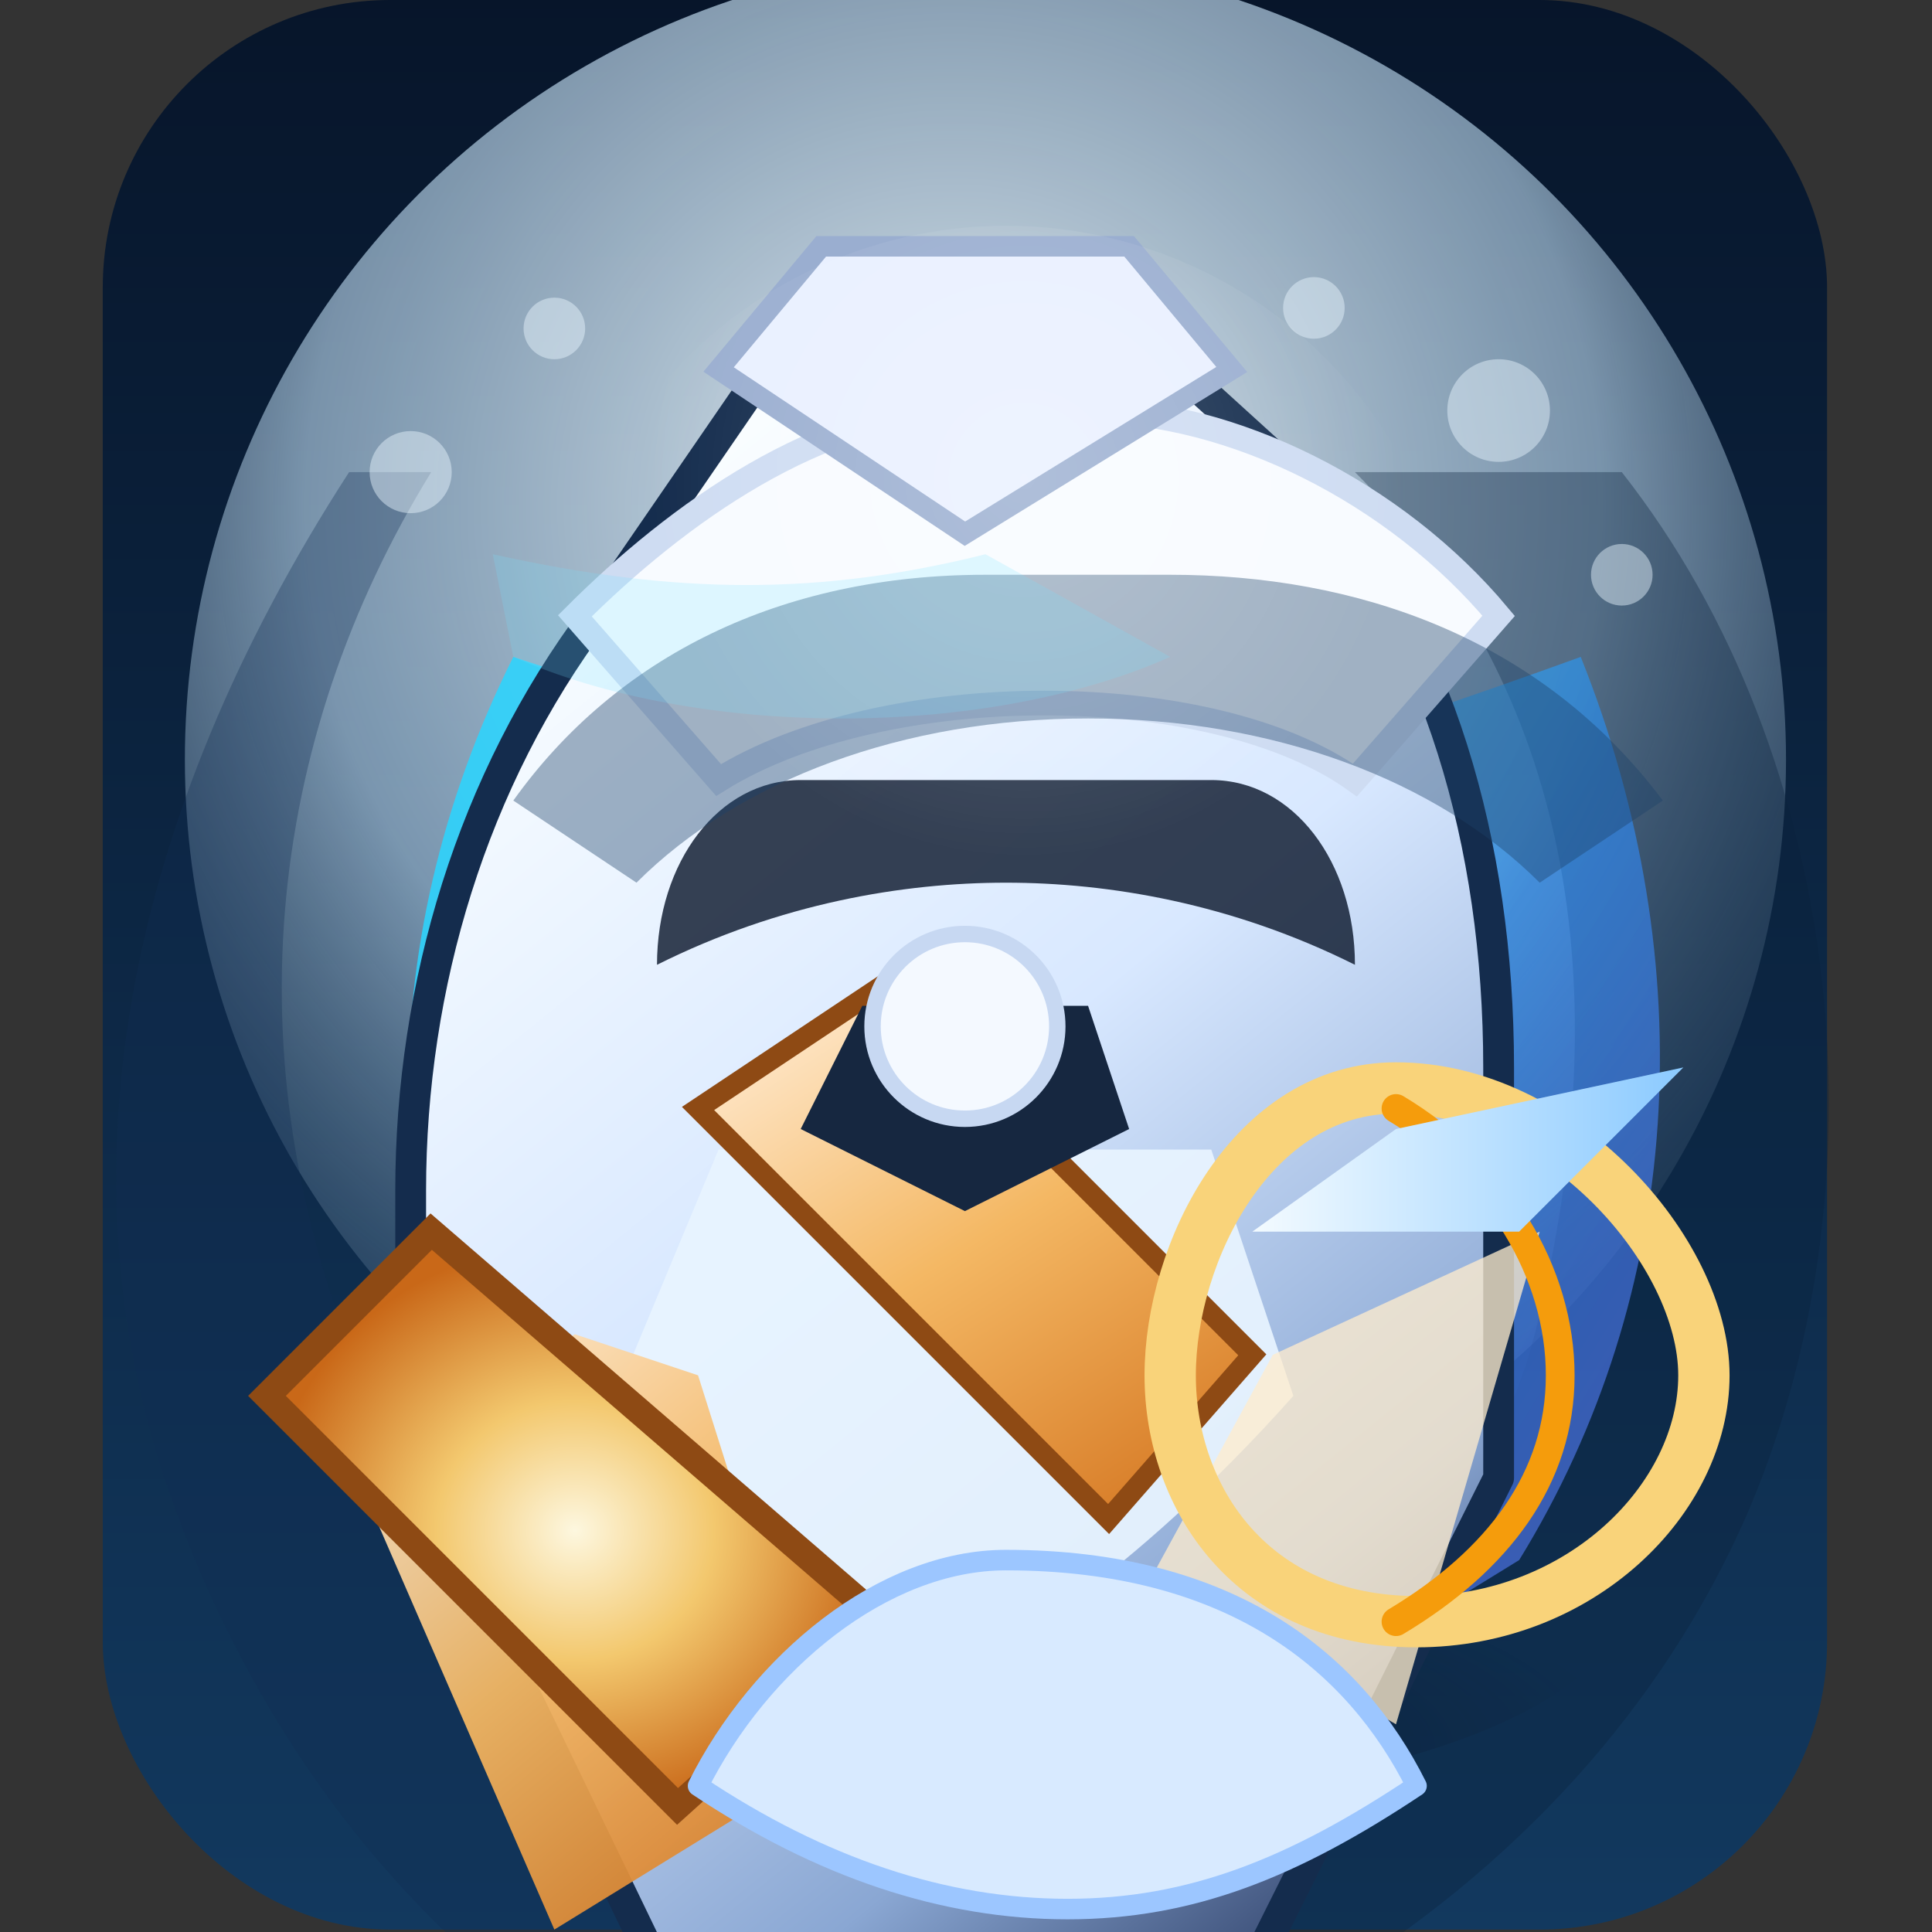 <svg xmlns="http://www.w3.org/2000/svg" viewBox="0 0 64 64" width="64" height="64" role="img" aria-labelledby="title desc">
  <rect x="0" y="0" width="64" height="64" fill="#333333" stroke="none"/>
  <title id="title">Glacier Warden v2</title>
  <desc id="desc">Refined illustration of the Saunoja glacial archer framed by auroral snow, crystalline bow, and frostlit armor.</desc>
  <defs>
    <linearGradient id="archer-sky" x1="0%" y1="0%" x2="0%" y2="100%">
      <stop offset="0" stop-color="#07152a" />
      <stop offset="1" stop-color="#12395f" />
    </linearGradient>
    <radialGradient id="archer-aurora" cx="48%" cy="34%" r="82%">
      <stop offset="0" stop-color="#f2fbff" stop-opacity="0.92" />
      <stop offset="0.5" stop-color="#c9e8ff" stop-opacity="0.58" />
      <stop offset="1" stop-color="#122a45" stop-opacity="0" />
    </radialGradient>
    <linearGradient id="archer-cloak" x1="12%" y1="20%" x2="90%" y2="88%">
      <stop offset="0" stop-color="#2ad5ff" />
      <stop offset="0.48" stop-color="#2490ff" />
      <stop offset="1" stop-color="#6a7cff" />
    </linearGradient>
    <linearGradient id="archer-armor" x1="30%" y1="8%" x2="74%" y2="96%">
      <stop offset="0" stop-color="#f9fdff" />
      <stop offset="0.44" stop-color="#d8e8ff" />
      <stop offset="0.82" stop-color="#8aa7d3" />
      <stop offset="1" stop-color="#42567f" />
    </linearGradient>
    <linearGradient id="archer-leather" x1="18%" y1="0%" x2="84%" y2="100%">
      <stop offset="0" stop-color="#ffead0" />
      <stop offset="0.48" stop-color="#f4b864" />
      <stop offset="1" stop-color="#d67924" />
    </linearGradient>
    <radialGradient id="archer-bow" cx="50%" cy="52%" r="50%">
      <stop offset="0" stop-color="#fdf7df" />
      <stop offset="0.45" stop-color="#f3c86e" />
      <stop offset="1" stop-color="#c96818" />
    </radialGradient>
    <linearGradient id="archer-arrow" x1="0%" y1="0%" x2="100%" y2="0%">
      <stop offset="0" stop-color="#f4fbff" />
      <stop offset="1" stop-color="#8bcaff" />
    </linearGradient>
    <radialGradient id="archer-shadow" cx="52%" cy="86%" r="48%">
      <stop offset="0" stop-color="rgba(8,14,28,0.5)" />
      <stop offset="1" stop-color="rgba(8,14,28,0)" />
    </radialGradient>
    <radialGradient id="archer-highlight" cx="52%" cy="28%" r="42%">
      <stop offset="0" stop-color="rgba(255,255,255,0.8)" />
      <stop offset="1" stop-color="rgba(255,255,255,0)" />
    </radialGradient>
  </defs>
  <g transform="translate(3.404, 0) scale(0.34)">
    <rect width="168" height="188" rx="28" fill="url(#archer-sky)" />
    <circle cx="86" cy="74" r="78" fill="url(#archer-aurora)" />
    <ellipse cx="88" cy="156" rx="60" ry="20" fill="url(#archer-shadow)" />
    <path d="M32 46c-16 26-20 58-6 90 8 20 22 36 38 46l-12 20c-22-12-38-34-46-58-10-30-4-64 18-98Z" fill="#102e52" opacity="0.32" />
    <path d="M148 46c22 28 26 70 12 102-8 18-22 34-42 46l-12-20c16-10 30-28 34-46 8-34 2-62-18-82Z" fill="#0a213d" opacity="0.34" />
    <path d="M40 64c-14 28-14 60 2 90l28 16c-4-34 6-66 32-88-24-6-44-12-62-18Z" fill="url(#archer-cloak)" opacity="0.86" />
    <path d="M144 64c12 30 10 62-6 88l-26 16c4-34-4-64-30-84 20-6 40-12 62-20Z" fill="url(#archer-cloak)" opacity="0.58" />
    <path d="M70 28 48 60c-12 16-18 36-18 56v26l28 58h50l28-56V104c0-22-6-42-18-56L96 28H70Z" fill="url(#archer-armor)" stroke="#142c4d" stroke-width="3" stroke-linejoin="round" />
    <path d="M60 112h48l8 24c-16 18-30 26-32 26s-18-8-34-26l10-24Z" fill="#e8f4ff" opacity="0.92" />
    <path d="M84 40c-14 0-28 10-38 20l14 16c16-10 48-10 62 0l14-16c-10-12-26-20-40-20Z" fill="#f8fbff" stroke="#cedcf2" stroke-width="2.4" />
    <path d="M70 24h30l10 12-26 16-24-16 10-12Z" fill="#e9f0ff" stroke="#9aaed0" stroke-width="2" />
    <path d="M58 134l12 38-26 16-20-46 22-12 12 4Z" fill="url(#archer-leather)" opacity="0.94" />
    <path d="M114 132l26-12-14 48-24-14 12-22Z" fill="#ffeccd" opacity="0.76" />
    <path d="M32 120 16 136l40 40 20-18-44-38Z" fill="url(#archer-bow)" stroke="#8e4a14" stroke-width="2.6" />
    <path d="M58 108l18-12 36 36-14 16-40-40Z" fill="url(#archer-leather)" stroke="#8e4a14" stroke-width="2" />
    <path d="M126 106c16 0 30 16 30 28s-12 24-28 24-24-12-24-24 8-28 22-28Z" fill="none" stroke="#f9d37a" stroke-width="5" stroke-linecap="round" />
    <path d="M126 108c10 6 16 16 16 26s-6 18-16 24" fill="none" stroke="#f59c0c" stroke-width="2.8" stroke-linecap="round" />
    <path d="M126 110l28-6-16 16h-26l14-10Z" fill="url(#archer-arrow)" />
    <path d="M88 152c-12 0-24 10-30 22 12 8 24 12 36 12s22-4 34-12c-6-12-18-22-40-22Z" fill="#d8eaff" stroke="#9cc6ff" stroke-width="2" stroke-linejoin="round" />
    <path d="M74 98h22l4 12-16 8-16-8 6-12Z" fill="#162740" />
    <circle cx="84" cy="100" r="9" fill="#f4f9ff" stroke="#c7d8f2" stroke-width="1.6" />
    <path d="M68 76c-8 0-14 8-14 18 12-6 24-8 34-8s22 2 34 8c0-10-6-18-14-18H68Z" fill="#0d192e" opacity="0.82" />
    <path d="M86 56c-20 0-36 8-46 22l12 8c10-10 26-16 44-16s34 6 44 16l12-8c-12-16-30-22-48-22Z" fill="#1d416a" opacity="0.4" />
    <g fill="rgba(232,246,255,0.46)">
      <circle cx="30" cy="46" r="4" />
      <circle cx="44" cy="32" r="3" />
      <circle cx="136" cy="40" r="5" />
      <circle cx="148" cy="56" r="3" />
      <circle cx="118" cy="30" r="3" />
    </g>
    <circle cx="88" cy="66" r="44" fill="url(#archer-highlight)" opacity="0.26" />
    <path d="M40 64c18 8 46 8 64 0l-18-10c-16 4-30 4-48 0L40 64Z" fill="#73e1ff" opacity="0.2" />
  </g>
</svg>
